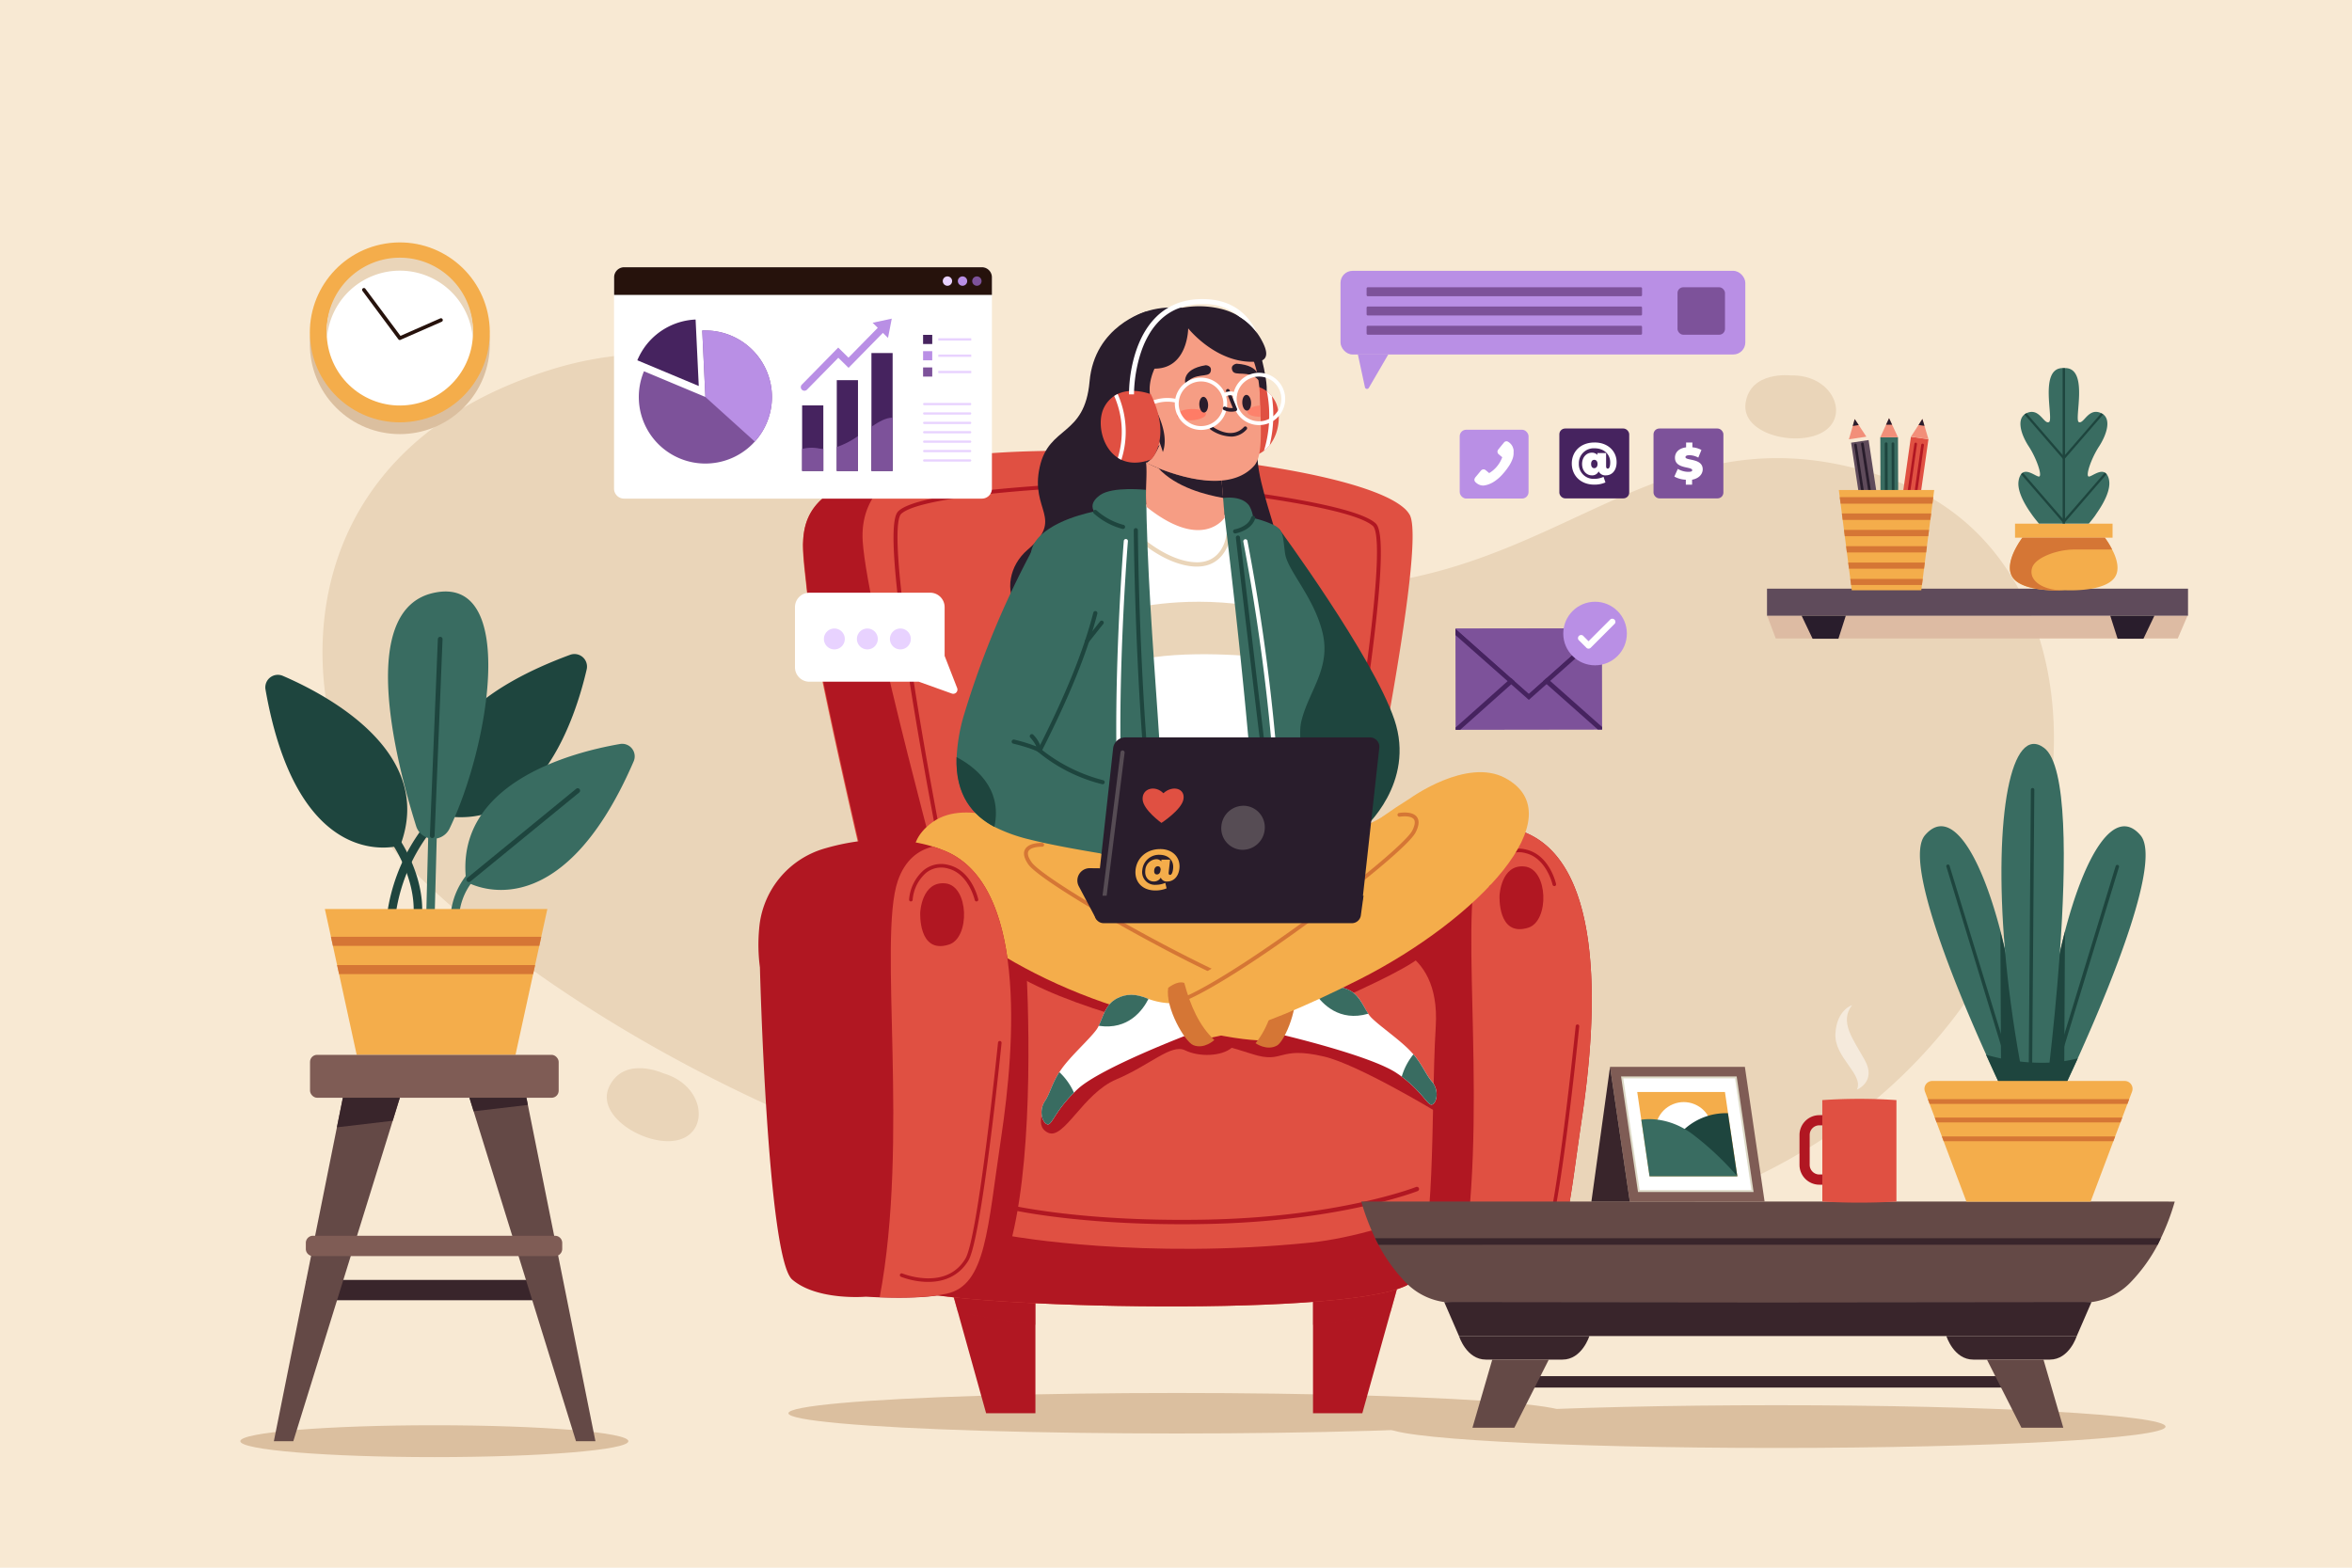 <svg xmlns="http://www.w3.org/2000/svg" viewBox="0 0 750 500"><defs><style>.cls-1{isolation:isolate;}.cls-2{fill:#f8e9d3;}.cls-3{fill:#ead5b9;}.cls-4{fill:#dbbf9f;}.cls-5{fill:#b11722;}.cls-26,.cls-6{opacity:0.5;}.cls-6{mix-blend-mode:multiply;}.cls-7{fill:#e05042;}.cls-8{fill:#291d2c;}.cls-9{fill:#1e453e;}.cls-10{fill:#fff;}.cls-11{fill:#396c61;}.cls-12{fill:#ff7c66;}.cls-13{fill:#f69d84;}.cls-14{opacity:0.8;}.cls-15{fill:#f4ad4b;}.cls-16{fill:#d57635;}.cls-17{fill:#564c54;}.cls-18{fill:#7d529a;}.cls-19{fill:#46235f;}.cls-20{fill:#b98fe5;}.cls-21{fill:#e8d2ff;}.cls-22{fill:#26120c;}.cls-23{fill:#39252b;}.cls-24{fill:#7f5c55;}.cls-25{fill:#644946;}.cls-27{fill:#dddac7;}.cls-28{fill:#ddbba3;}.cls-29{fill:#5f4b5b;}.cls-30{fill:#f28f79;}</style></defs><g class="cls-1"><g id="BACKGROUND"><rect class="cls-2" width="750" height="500"/></g><g id="OBJECTS"><path class="cls-3" d="M396.83,185.67A152.32,152.32,0,0,1,328.92,158c-30-21.74-92.76-58.72-152.63-40.3-82.59,25.41-83,98.93-61.45,138.86S288.9,413.47,486.67,394.86c177-16.65,211.47-207.24,117.08-241.72C521.88,123.22,494,199.44,396.83,185.67Z"/><path class="cls-3" d="M211.47,342.3s-12.35-5.65-17.17,4.17,12.81,19.88,22.41,17S224.62,346.1,211.47,342.3Z"/><path class="cls-3" d="M571,119.74s-12.85-1.52-14.37,8.79,17.42,14.3,25.28,8.88S584,119.37,571,119.74Z"/><ellipse class="cls-4" cx="375.28" cy="450.74" rx="123.87" ry="6.46"/><polygon class="cls-5" points="418.69 412.86 418.69 450.74 434.41 450.74 443.39 418.54 446.72 406.62 418.69 412.86"/><g class="cls-6"><path class="cls-5" d="M418.69,412.86v9.67c7.13-.79,17.29-2.59,24.7-4l3.33-11.93Z"/></g><polygon class="cls-5" points="330.17 412.86 330.17 450.74 314.45 450.74 305.47 418.54 302.14 406.62 330.17 412.86"/><g class="cls-6"><path class="cls-5" d="M330.17,412.86v9.67c-7.13-.79-17.29-2.59-24.7-4l-3.33-11.93Z"/></g><path class="cls-7" d="M257.37,189.46c1.52,16,14.94,74.18,21.7,102.86.67,2.86,1.28,5.43,1.8,7.63,1.27,5.37,2.05,8.58,2.05,8.58l144.61-3s.41-1.85,1.1-5.13c5.18-24.21,26.51-126.29,20.88-136.24a8.7,8.7,0,0,0-1.74-2.07,16.58,16.58,0,0,0-1.87-1.42c-.7-.47-1.49-.93-2.35-1.39-10.47-5.52-32.29-10.12-57.08-12.84-29.22-3.21-62.56-3.79-86.22-.18l-2,.32c-1.73.28-3.38.58-5,.88-31,5.87-37,14.32-37.21,26.27h0C256,178.4,256.81,183.63,257.37,189.46Z"/><path class="cls-5" d="M426.62,274.53a.63.63,0,0,0,.62-.52c0-.25,4.63-25.44,8.33-51,2.17-15.05,3.62-27.3,4.3-36.41,1.16-15.64-.16-18.76-1.26-19.74-6.35-5.7-39.21-10.07-58.24-12.17a184,184,0,0,0-27.59-.94c-22,.91-59.85,3.32-66.26,9.23-1.09,1-2.37,4.14-1,19.76.8,9.1,2.42,21.33,4.8,36.34,4.06,25.56,9,50.69,9.05,50.94a.61.61,0,0,0,.73.49.63.63,0,0,0,.5-.73c-.05-.25-5-25.36-9-50.9-7.09-44.67-5.68-53.62-4.21-55,4.47-4.13,28.33-7.37,65.46-8.9a182.88,182.88,0,0,1,27.4.93c18.88,2.08,51.45,6.39,57.54,11.85,1.49,1.34,3,10.26-3.45,55-3.69,25.59-8.27,50.77-8.32,51a.63.63,0,0,0,.51.73Z"/><path class="cls-5" d="M256.07,173.69h0c.06,4.38.79,9.22,1.3,14.55,1.52,16,14.94,74.18,21.7,102.86H302.7s-26.06-95-27.6-118.41c-1-15.26,10.25-22.26,18.18-25.28C262.27,153.29,256.26,161.74,256.07,173.69Z"/><path class="cls-5" d="M427.44,302.75s22.23-2.16,24.06,5.89c1.42,6.27-.49,62.49-1.39,86.91a11.75,11.75,0,0,0,11.09,12.18c1.42.08,2.91.15,4.44.21,7.37.26,15.72.15,21.45-1.14,12.47-2.81,12.87-20.51,17.3-49.89s8.45-81.67-18.91-91.72c-.94-.35-1.88-.66-2.82-.95-26.36-8-51.49,7.79-51.49,7.79C425.09,288.84,427.44,302.75,427.44,302.75Z"/><path class="cls-7" d="M465.64,407.94c7.37.26,15.72.15,21.45-1.14,12.47-2.81,12.87-20.51,17.3-49.89s8.45-81.67-18.91-91.72c-.94-.35-1.88-.66-2.82-.95-4.66,1.12-9,4.21-11.26,11C465.13,293.68,475.08,357.73,465.64,407.94Z"/><path class="cls-5" d="M480.21,403.53c5.68,0,10.1-2.34,12.8-6.81,4.23-7,10.32-66.86,10.58-69.41a.57.57,0,0,0-1.13-.11c-.06.62-6.33,62.17-10.42,68.94-6.21,10.25-19.91,4.78-20.05,4.73a.57.57,0,1,0-.43,1.05,25.22,25.22,0,0,0,8.13,1.61Z"/><path class="cls-5" d="M478.17,285.61s.45-10.05,8-9.25,7.95,17.38,1.17,19.52C477.45,299,478.17,285.61,478.17,285.61Z"/><path class="cls-5" d="M495.64,282.61h.12a.56.56,0,0,0,.43-.68c-.08-.37-2.11-9.18-9.45-10.94a8.8,8.8,0,0,0-7.86,1.59,13.77,13.77,0,0,0-4.73,9.47.57.57,0,1,0,1.13,0,12.76,12.76,0,0,1,4.31-8.58,7.68,7.68,0,0,1,6.88-1.37c6.66,1.59,8.6,10,8.61,10.08A.58.58,0,0,0,495.64,282.61Z"/><path class="cls-5" d="M272.78,299c1.42,6,2.28,9.53,2.28,9.53l160.77-3.37s.45-2.06,1.22-5.7C408.56,294.61,310.79,296.24,272.78,299Z"/><path class="cls-7" d="M274.06,329.36c0,3,.11,6.24.21,9.57.9,30,4.56,69.47,17.56,72.93,21.16,5.64,152.44,8.51,159.3-4,2.05-3.74,3.32-10,4.15-17.75.17-1.51.31-3.08.44-4.69,1.13-14,1.14-31.33,1.61-46.45.12-4.07.28-8,.5-11.6,1.63-26.67-20.07-27-20.07-27-30.68-.72-75.75.72-110.81,2.2-18.28.77-33.84,1.55-43.21,2-6,.32-9.5.52-9.5.52S273.88,315.25,274.06,329.36Z"/><path class="cls-5" d="M334.18,351.6s-5.1,7.2,0,9.66,11.1-12.5,21.79-17,17.5-11.45,21.91-9.28,11.6,2,14.93-.82S450.19,310.41,454,304s-7-6.13-7-6.13S347.52,335.62,334.18,351.6Z"/><path class="cls-5" d="M376.88,390.46q4,0,8.19-.09c42.38-.86,66.76-10.4,67-10.49a.71.71,0,0,0,.39-.91.7.7,0,0,0-.91-.39c-.24.09-24.42,9.54-66.51,10.4s-65.3-5.14-65.53-5.2a.69.69,0,0,0-.85.49.7.7,0,0,0,.49.86C319.38,385.18,339.73,390.46,376.88,390.46Z"/><path class="cls-5" d="M457.92,354.54s-24.82-15-35.69-17.56c-15-3.53-12.67,2.52-23-.83-21.33-6.91-59.06-13.82-79.07-27.63L346.28,304l67.55,12.73,11.91-2.25S446.81,336.91,453.6,343,457.92,354.54,457.92,354.54Z"/><path class="cls-5" d="M274.06,329.36c0,3,.11,6.24.21,9.57.9,30,4.56,69.47,17.56,72.93,21.16,5.64,152.44,8.51,159.3-4,2.05-3.74,3.32-10,4.15-17.75.17-1.51.31-3.08.44-4.69C449.5,389.53,430.8,395,418,396.3c-53.54,5.49-95.21-2-95.21-2,7-29,5.17-75.28,4.2-91.82-18.28.77-33.84,1.55-43.21,2Z"/><path class="cls-8" d="M365.35,99.4s-16.33,4.46-17.91,22.26-13,13.92-15.92,27.39c-3.06,13.93,8,16.13-3.84,26.29s-5,32.34,23.32,19.43,27.82-7.65,48.84-3.18,2.38-27.58,1.17-45C399.6,126.52,406.7,104.92,365.35,99.4Z"/><path class="cls-9" d="M407.77,168.53s30,40.73,36.87,61-9.77,34.7-9.77,34.7L419.44,270S403.57,198.4,407.77,168.53Z"/><path class="cls-10" d="M405.13,282.61C392,287,360,298.36,346,293.75a13.23,13.23,0,0,1-1.67-.68,8.76,8.76,0,0,1-3.59-3c-5.46-8.31-10.87-43.18-8.44-63.68.3-2.56.45-5.34.5-8.26.07-4.29-.07-8.89-.25-13.52-.69-17.41-3.43-29.43,4-33.66a86.85,86.85,0,0,1,20.53-8.06c3.34-.8,8.81-2.47,12.64-2.39l16.6,3s14.33,2.39,17.64,4.83,5,13.18,11,23,7.27,19.71,1.57,30.51c-5,9.39-4.09,5.83-4.74,21.25C411,262,430.74,274.12,405.13,282.61Z"/><path class="cls-3" d="M361.06,194.1s18-4.65,40.94-.36l.55,15.87s-25.24-2.81-41.14,1.24Z"/><path class="cls-3" d="M381.73,180.7l-.74,0c-9.83-.51-18.84-9.18-19.22-9.55a.67.67,0,1,1,.94-1c.09.08,9,8.69,18.35,9.17,8.92.47,10-8.39,10-8.77a.67.67,0,0,1,1.34.15C392.43,170.82,391.25,180.7,381.73,180.7Z"/><path class="cls-3" d="M353.87,260.13a.61.61,0,0,1-.19-.2.7.7,0,0,1,.24-1A82.78,82.78,0,0,1,387,247.58a60.9,60.9,0,0,1,14.59-.16.7.7,0,0,1-.21,1.39,60,60,0,0,0-14.27.17,81.17,81.17,0,0,0-32.46,11.19A.69.69,0,0,1,353.87,260.13Z"/><path class="cls-11" d="M370.57,288.92c-11.81-3.74-22.49-11.27-29.79-18-.57-.53-1.13-1.06-1.66-1.58-3.78-3.67-6.45-1.78-7.6-3.89-4.42-8.09-1.91-39.78,0-51.42s-6.13-33-1.8-40.6,19.21-10.28,19.21-10.28-2.11-2.46,1.89-5.27,14.64-1.65,14.64-1.65C366,206.62,373.11,253.42,370.57,288.92Z"/><path class="cls-10" d="M359,274.48a.66.66,0,0,1-.65-.56c-5.37-34.94-.06-100.67,0-101.33a.66.66,0,1,1,1.31.1c-.06.66-5.36,66.24,0,101a.65.65,0,0,1-.55.75Z"/><path class="cls-9" d="M369.77,279.73a.67.67,0,0,1-.65-.55c-7-40.14-7.59-109.39-7.59-110.09a.66.66,0,0,1,.65-.66h0a.66.66,0,0,1,.66.65c0,.7.56,69.84,7.57,109.87a.67.67,0,0,1-.53.77Z"/><path class="cls-9" d="M358.1,168.69l-.17,0a22.19,22.19,0,0,1-9.11-4.91.66.66,0,1,1,.92-.94h0a21.27,21.27,0,0,0,8.53,4.57.66.66,0,0,1-.17,1.3Z"/><path class="cls-11" d="M421.74,266.93a36.24,36.24,0,0,1-19.88,20.93c-1.94-38.43-6.36-82.32-12.05-129,0,0,6-1.06,8.49,2.37a9.44,9.44,0,0,1,1.31,4,30.83,30.83,0,0,1,6.41,2.15c3.36,1.56,3,3.71,3.77,9.16s9.21,13.87,11.95,25.28-4.52,18.7-6.78,28.28S421.74,266.93,421.74,266.93Z"/><path class="cls-10" d="M408.29,272.88a.66.66,0,0,1-.66-.64,649.88,649.88,0,0,0-11.16-99.47A.66.66,0,0,1,397,172a.65.65,0,0,1,.78.51A651.82,651.82,0,0,1,409,272.2a.67.67,0,0,1-.64.68Z"/><path class="cls-9" d="M393.86,170.14a.66.66,0,0,1-.11-1.31c.05,0,4.26-.77,5.23-3.83a.66.66,0,1,1,1.26.4c-1.22,3.83-6.06,4.69-6.26,4.73Z"/><path class="cls-9" d="M406.75,272.88a.66.66,0,0,1-.65-.58c-4.64-38.55-12-100.15-12-100.77a.65.65,0,0,1,.57-.73.68.68,0,0,1,.74.58c.07.62,7.39,62.22,12,100.76a.66.66,0,0,1-.58.73Z"/><path class="cls-8" d="M366.84,149.43s-16.19-5.26-16.7-22.8,8.65-30,26.76-28.45C376.9,98.18,385,147.57,366.84,149.43Z"/><path class="cls-8" d="M401.17,110.18s4.38,14.28,2.14,16.91-6-2.61-6-2.61S398.4,110.9,401.17,110.18Z"/><path class="cls-12" d="M398,129.51s3.59-4.68,6-.28,1.15,13.57-4.71,12.36Z"/><path class="cls-7" d="M404.86,142a10.11,10.11,0,0,1-1.81,1.77c-2.57,2-6.23,2.74-11,1.11,0,0-6.83-6.46-.53-20.77,0,0,7.35-3.24,12.47.7a9.93,9.93,0,0,1,1.6,1.58,11.11,11.11,0,0,1,.86,1.26C408.61,131.32,408.17,137.84,404.86,142Z"/><path class="cls-10" d="M404.86,142a10.11,10.11,0,0,1-1.81,1.77,39,39,0,0,0,.92-19,9.93,9.93,0,0,1,1.6,1.58A40.23,40.23,0,0,1,404.86,142Z"/><path class="cls-13" d="M389.53,153.05l1,12s-6.93,11-24.95-3.4c-.48-5.44.34-10.06-.14-14.2a26.62,26.62,0,0,0,3.89,1.84l1.58.6C375.93,151.72,383.38,153.83,389.53,153.05Z"/><path class="cls-8" d="M389.53,153.05l.5,5.75c-5.36-.92-15-3.31-20.66-9.49l1.58.6C375.93,151.72,383.38,153.83,389.53,153.05Z"/><path class="cls-13" d="M401.84,129.31c.06,1.29.11,2.5.14,3.64.28,8.58-.09,13.3-2,15.53-9.9,11.28-33.64-.47-34.4-.85h0c-.26-1-.5-1.9-.72-2.84a75.66,75.66,0,0,1-1.84-22.5,17.07,17.07,0,0,1,10.25-17.49c7.15-3,13.82-.12,17.8.9,6,1.54,10.09,9,10.65,19.89C401.72,126.89,401.79,128.13,401.84,129.31Z"/><path class="cls-8" d="M384.51,116.48s2.17.11,1.51,2.13-5.11,0-8,3.84C378,122.45,376.43,117.76,384.51,116.48Z"/><path class="cls-8" d="M394.3,116s-2.15.32-1.29,2.26,5.08-.45,8.36,3C401.37,121.32,402.46,116.51,394.3,116Z"/><path class="cls-12" d="M384.56,132c.05,1-2,1.93-4.55,2.05s-4.68-.6-4.73-1.6,2-1.93,4.55-2S384.51,131,384.56,132Z"/><path class="cls-8" d="M392.8,139.25A12.14,12.14,0,0,1,386,137a.57.57,0,0,1,.68-.92h0c.24.18,6,4.39,10,.11a.57.57,0,1,1,.84.78A6.66,6.66,0,0,1,392.8,139.25Z"/><path class="cls-10" d="M381.57,137a8.34,8.34,0,1,1,9.62-6.82A8.34,8.34,0,0,1,381.57,137Zm2.6-15.24A7.12,7.12,0,1,0,390,130,7.13,7.13,0,0,0,384.17,121.76Z"/><path class="cls-10" d="M375.22,128.42a.6.6,0,0,1-.23,0,12.31,12.31,0,0,0-8.71,1.25.61.61,0,0,1-.65-1,13.5,13.5,0,0,1,9.65-1.39.61.61,0,0,1-.06,1.19Z"/><path class="cls-10" d="M400.07,135.46a8.34,8.34,0,1,1,9.63-6.82A8.35,8.35,0,0,1,400.07,135.46Zm2.61-15.25a7.13,7.13,0,1,0,5.82,8.22A7.13,7.13,0,0,0,402.68,120.21Z"/><path class="cls-8" d="M392.92,131.3a5.61,5.61,0,0,1-2.66-.52A.56.56,0,0,1,390,130a.56.56,0,0,1,.76-.27,4.45,4.45,0,0,0,2.36.39L391,124.85a.56.56,0,0,1,.32-.74.57.57,0,0,1,.74.31l2.4,5.94a.58.58,0,0,1-.36.76A5.59,5.59,0,0,1,392.92,131.3Z"/><path class="cls-10" d="M390.12,126.79a.63.63,0,0,1-.27-.16.6.6,0,0,1,0-.86,3.75,3.75,0,0,1,4.2-.51.61.61,0,1,1-.54,1.1,2.55,2.55,0,0,0-2.83.29A.59.59,0,0,1,390.12,126.79Z"/><g class="cls-14"><path class="cls-12" d="M401.84,129.31c.06,1.29.11,2.5.14,3.64-2.36,0-4.23-.67-4.27-1.62S399.48,129.51,401.84,129.31Z"/></g><path class="cls-8" d="M385.24,129c.07,1.39-.51,2.54-1.28,2.58s-1.46-1.06-1.53-2.44.51-2.54,1.28-2.58S385.17,127.66,385.24,129Z"/><path class="cls-8" d="M398.94,128.38c.07,1.39-.5,2.54-1.28,2.58s-1.46-1.06-1.52-2.44.5-2.54,1.28-2.58S398.88,127,398.94,128.38Z"/><path class="cls-8" d="M369.77,141.8c-.06.16-1.67,4.47-4.23,5.83h0v0c-.26-1-.5-1.9-.72-2.84A10.62,10.62,0,0,0,369.77,141.8Z"/><path class="cls-13" d="M366.77,132.3s-5.9-7.17-9.67-1.13c-3.11,5,3.8,17.5,10.35,12.49Z"/><path class="cls-8" d="M366.46,141.57a.56.56,0,0,1-.59-.48,9.57,9.57,0,0,0-5.9-7.41.57.57,0,1,1,.37-1.07,10.65,10.65,0,0,1,6.66,8.3.59.59,0,0,1-.48.66Z"/><path class="cls-8" d="M361,138.37a.57.57,0,0,1-.45-.18.58.58,0,0,1,0-.81c.22-.2,2.19-1.9,3.92-1.55a.58.58,0,0,1,.45.67.59.59,0,0,1-.68.45c-1-.21-2.48.88-2.92,1.28A.54.54,0,0,1,361,138.37Z"/><path class="cls-8" d="M389.05,98.44a20,20,0,0,1,12.9,9.43c1.73,3,3.49,7.11-1.17,7.46-12.7,1-21.89-10.6-21.89-10.6s-.06,12.34-10.09,12.83-11.18-6.93-6.47-12.18C366.17,101.09,377,95.66,389.05,98.44Z"/><path class="cls-8" d="M368.91,116.12s-4.36,7-1.1,13.06,4.41,11.12,3,15a39.89,39.89,0,0,0-5.36-11.26c-2.86-3.8-5.38-6.62-4.88-11.75C360.93,117.62,362.73,113.94,368.91,116.12Z"/><path class="cls-7" d="M367.14,146.51c-3.9,1.46-7.08,1.29-9.56.13a8.34,8.34,0,0,1-1.13-.63c-5.33-3.43-6.73-11.77-4.29-16.24a9.5,9.5,0,0,1,3.14-3.48,9.4,9.4,0,0,1,1.1-.63c4.79-2.25,10.57.07,10.57.07C373.74,139.82,367.14,146.51,367.14,146.51Z"/><path class="cls-10" d="M400.82,106.14A19.54,19.54,0,0,0,395.2,101a16.75,16.75,0,0,0-11-4,20.9,20.9,0,0,0-9.26,1.69,17.75,17.75,0,0,0-5.11,3.52,21.44,21.44,0,0,0-3,3.74,29.51,29.51,0,0,0-2.82,5.9,40.57,40.57,0,0,0-1.33,4.71,45.82,45.82,0,0,0-1.08,9.22l-1.59,0a45.78,45.78,0,0,1,1.24-10.27c1.14-4.82,3.32-10.38,7.46-14.45l.26-.26c4-3.77,9.11-5.59,15.27-5.4,5.89.17,10.54,2.31,13.84,6.33A21.27,21.27,0,0,1,400.82,106.14Z"/><path class="cls-10" d="M357.58,146.64a8.34,8.34,0,0,1-1.13-.63,28.22,28.22,0,0,0-1.15-19.72,9.4,9.4,0,0,1,1.1-.63A29.5,29.5,0,0,1,357.58,146.64Z"/><path class="cls-15" d="M367.82,300.55a36.34,36.34,0,0,0,9.9,4.44c26.89,8.55,51.54-5.26,51.54-5.26,1.49-7.36.57-15.73-1.91-18.79a2.7,2.7,0,0,0,.26-2.39l24.74-25.68c-14.07,11.66-31.47,15.47-45,23.66h0c-3.9,2.36-7.41,4.44-10,5.88-3.93,2.21-8.94,2.42-13.85,1.75a67.76,67.76,0,0,1-18.75-6s-30.81-14-36.59-13.5C323.66,265,347.83,290.22,367.82,300.55Z"/><path class="cls-10" d="M456.82,352.22c-1.43.82-2.78-3.5-9.84-8.83-.45-.34-.92-.68-1.42-1-8.3-5.79-38.13-12.7-38.13-12.7l3.73-10.24a23.26,23.26,0,0,0,8.28-2.51l.15-.09c3.65-2.15,6.61-2.56,9.79-1.4,4,1.44,5.14,5.25,6.93,7.88a8.45,8.45,0,0,0,1,1.26c2.87,2.87,8.84,6.87,12.43,10.63.34.36.66.72,1,1.07,2.85,3.37,4,6.5,5.82,8.6C458.84,347.5,458.34,351.34,456.82,352.22Z"/><path class="cls-11" d="M436.31,323.31c-9.24,2.71-14.69-3.19-16.87-6.39l.15-.09c3.65-2.15,6.61-2.56,9.79-1.4C433.34,316.87,434.52,320.68,436.31,323.31Z"/><path class="cls-11" d="M456.82,352.22c-1.43.82-2.78-3.5-9.84-8.83a20.32,20.32,0,0,1,3.73-7.12c2.85,3.37,4,6.5,5.82,8.6C458.84,347.5,458.34,351.34,456.82,352.22Z"/><path class="cls-15" d="M328.15,264.62s-19.5-10.53-30.8-2.39c-20.66,14.88,14.39,43.5,54.49,57.47S405,331.77,405,331.77s8.72-2.4,5.63-16.52c0,0-23.12-8.78-35.14-18S355.21,276.78,328.15,264.62Z"/><path class="cls-16" d="M409,319.36c-8.41-2-25.55-9.88-45.84-21-15.18-8.33-32.69-19-35.26-22.68-1.38-2-1.73-3.63-1-4.85,1.05-1.83,4.06-2,5.43-2a.62.62,0,0,1,.6.66h0a.6.6,0,0,1-.61.56c-1.35,0-3.69.22-4.36,1.4-.55,1,.23,2.46,1,3.55,2.08,3,16.73,12.36,34.84,22.31,15.6,8.56,35.76,18.55,45.54,20.9Z"/><path class="cls-16" d="M407.43,313.38c-.94,7.42-2.87,14.17-7.06,19.34,0,0,3.59,2.58,6.87.73,2.5-1.42,7.33-13,5.49-19.2C410.64,313.11,408.83,312.71,407.43,313.38Z"/><path class="cls-10" d="M333.88,358.56c1.52.62,2.28-3.84,8.58-10.06.39-.4.81-.8,1.26-1.21,7.46-6.84,36.1-17.67,36.1-17.67L374.76,320a23.37,23.37,0,0,1-8.54-1.39l-.17-.06c-3.9-1.65-6.88-1.66-9.89-.09-3.73,2-4.38,5.88-5.81,8.73a8.18,8.18,0,0,1-.84,1.38c-2.45,3.23-7.84,8-10.89,12.2-.29.4-.56.8-.82,1.19-2.37,3.72-3.07,7-4.62,9.29C331.25,354.15,332.25,357.89,333.88,358.56Z"/><path class="cls-11" d="M350.35,327.17c9.52,1.45,14.13-5.11,15.87-8.58l-.17-.06c-3.9-1.65-6.88-1.66-9.89-.09C352.43,320.4,351.78,324.32,350.35,327.17Z"/><path class="cls-11" d="M333.88,358.56c1.52.62,2.28-3.84,8.58-10.06a20.28,20.28,0,0,0-4.66-6.56c-2.37,3.72-3.07,7-4.62,9.29C331.25,354.15,332.25,357.89,333.88,358.56Z"/><path class="cls-15" d="M449.72,254.58s17.92-13,30.2-6.47c22.46,12-8.46,45-46.34,64.22s-51,19.05-51,19.05-8.95-1.22-7.77-15.62c0,0,21.73-11.79,32.43-22.52S424.52,270.24,449.72,254.58Z"/><path class="cls-16" d="M376.87,319.62c8.07-3.13,24-13.2,42.63-26.95,13.93-10.29,29.86-23.18,31.91-27.18,1.11-2.16,1.24-3.83.39-4.95-1.28-1.67-4.29-1.46-5.64-1.26a.61.61,0,0,0-.52.72h0a.61.61,0,0,0,.68.48c1.34-.19,3.69-.27,4.51.8.68.89.1,2.48-.5,3.65-1.66,3.23-14.93,14.48-31.55,26.76-14.32,10.57-33,23.16-42.35,26.79Z"/><path class="cls-16" d="M377.64,313.48c1.93,7.23,4.74,13.66,9.58,18.22,0,0-3.21,3.05-6.71,1.64-2.67-1.07-9-11.91-8-18.29C374.43,313.64,376.17,313,377.64,313.48Z"/><path class="cls-11" d="M367.45,253.35,366,274.53s-25.18-3.6-37.54-6.75a51.29,51.29,0,0,1-11.34-4.06c-6.82-3.63-12.48-9.94-12.06-22.25a56.24,56.24,0,0,1,2.44-13.82,285.69,285.69,0,0,1,24.06-56.57c19.39,8.3,17.76,22.11,17.76,22.11-5.53,14.75-17.76,46.17-17.76,46.17C338.62,248,367.45,253.35,367.45,253.35Z"/><path class="cls-9" d="M331.52,240a.64.64,0,0,1-.35-.1c-2.14-1.32-8-2.7-8-2.71a.66.66,0,1,1,.3-1.28,51.53,51.53,0,0,1,7,2.16,11.78,11.78,0,0,0-1.94-2.84.66.66,0,0,1,.06-.93.65.65,0,0,1,.93.06,10.18,10.18,0,0,1,2.68,4.87.66.66,0,0,1-.65.77Z"/><path class="cls-9" d="M317.08,263.72c-6.82-3.63-12.48-9.94-12.06-22.25C310.42,244.3,319.84,251.15,317.08,263.72Z"/><path class="cls-9" d="M351.61,250.11a.51.51,0,0,1-.17,0,51.7,51.7,0,0,1-20.36-10.23.67.67,0,0,1-.15-.79c8.9-17.49,14.52-31.37,17.71-43.7a.66.66,0,0,1,.8-.48.67.67,0,0,1,.48.81c-3.19,12.31-8.78,26.15-17.58,43.51a52.71,52.71,0,0,0,19.43,9.61.66.66,0,0,1-.16,1.3Z"/><path class="cls-9" d="M346.61,205.16a.65.65,0,0,1-.51-1.06l4.62-5.81a.66.66,0,1,1,1,.82l-4.62,5.81A.66.66,0,0,1,346.61,205.16Z"/><path class="cls-5" d="M242.32,308.54a55.22,55.22,0,0,1-.24-12.35,29,29,0,0,1,20.63-25.5c9.48-2.8,22-4.53,34.82-.66.94.29,1.89.6,2.83,1,27.35,10,23.33,62.36,18.9,91.72s-4.82,47.08-17.3,49.89c-5.72,1.29-14.08,1.4-21.44,1.14-1.54-.06-3-.13-4.44-.21,0,0-15.51,1.35-23.46-5.47S242.32,308.54,242.32,308.54Z"/><path class="cls-7" d="M280.52,413.73c7.36.26,15.72.15,21.44-1.14,12.48-2.81,12.88-20.52,17.3-49.89S327.71,281,300.36,271c-.94-.35-1.89-.66-2.83-1-4.66,1.11-8.94,4.21-11.26,11C280,299.47,290,363.52,280.52,413.73Z"/><path class="cls-5" d="M296,408.85c5.68,0,10.1-2.34,12.8-6.81,4.22-7,10.32-66.86,10.58-69.41a.57.57,0,0,0-.51-.62.56.56,0,0,0-.62.51c-.07.62-6.33,62.17-10.42,68.94-2.59,4.28-6.74,6.38-12.29,6.25a24.88,24.88,0,0,1-7.76-1.52.57.57,0,1,0-.43,1.05,25.22,25.22,0,0,0,8.13,1.61Z"/><path class="cls-5" d="M290.46,287.51a.56.56,0,0,0,.57-.57,12.72,12.72,0,0,1,4.31-8.58,7.68,7.68,0,0,1,6.88-1.37c6.65,1.59,8.59,10,8.61,10.08a.58.58,0,0,0,.68.43.56.56,0,0,0,.43-.68c-.08-.37-2.11-9.18-9.45-10.94a8.83,8.83,0,0,0-7.86,1.59,13.79,13.79,0,0,0-4.74,9.47A.57.57,0,0,0,290.46,287.51Z"/><path class="cls-5" d="M293.44,291s.45-10,8-9.26,7.95,17.38,1.17,19.52C292.72,304.43,293.44,291,293.44,291Z"/><path class="cls-8" d="M349.59,293.21,344,282.66a3.93,3.93,0,0,1,3.52-5.76l87.24.94-2.58,13.52Z"/><path class="cls-8" d="M430.72,290.24H352.64a3,3,0,0,1-3-3.41l5.32-48.23a3.91,3.91,0,0,1,3.79-3.41h78.07a3,3,0,0,1,3,3.41l-5.33,48.23A3.89,3.89,0,0,1,430.72,290.24Z"/><path class="cls-7" d="M377.36,255c-.63,3.31-7,7.46-7,7.46s-5.8-4.15-6-7.46c-.24-3.59,4.05-4.69,6.62-2C373.9,250.31,378.06,251.41,377.36,255Z"/><path class="cls-15" d="M376.09,277c-.3,2.73-2,4.14-3.82,4.14a2,2,0,0,1-2.12-1.24,2.5,2.5,0,0,1-2.3,1.24c-1.55,0-2.88-1.35-2.64-3.55a3.69,3.69,0,0,1,3.41-3.55,2,2,0,0,1,1.68.7l.07-.57h2.74l-.45,4.09c-.06.6.16.78.47.78s.78-.4.95-2c.28-2.58-1.45-4.41-4.39-4.41a5.31,5.31,0,0,0-5.42,4.77,4.06,4.06,0,0,0,4.32,4.8,7.4,7.4,0,0,0,3-.63l.41,1.76a9.33,9.33,0,0,1-3.56.68c-4.3,0-6.74-2.87-6.33-6.61s3.47-6.59,7.83-6.59C374,270.78,376.46,273.54,376.09,277Zm-6,.59c.09-.86-.3-1.3-.89-1.3s-1.06.44-1.15,1.3.28,1.31.87,1.31S370,278.43,370.05,277.56Z"/><path class="cls-17" d="M351.48,292.32h-.08a.66.66,0,0,1-.57-.74l6.48-51.66a.65.65,0,1,1,1.3.16l-6.48,51.67A.65.65,0,0,1,351.48,292.32Z"/><path class="cls-17" d="M389.46,263.57a6.87,6.87,0,0,0,6.38,7.46,7.09,7.09,0,0,0,7.45-6.58,6.86,6.86,0,0,0-6.37-7.45A7.09,7.09,0,0,0,389.46,263.57Z"/><path class="cls-8" d="M431.09,294.44H351.94a2.86,2.86,0,0,1-2.84-3.26l.75-5.51H434.8l-.86,6.29A2.88,2.88,0,0,1,431.09,294.44Z"/><path class="cls-10" d="M316.3,88.44v67.39a3.2,3.2,0,0,1-3.2,3.2H199a3.2,3.2,0,0,1-3.2-3.2V88.43a3.2,3.2,0,0,1,3.2-3.2H313.1A3.21,3.21,0,0,1,316.3,88.44Z"/><path class="cls-18" d="M246.16,126.61a21.23,21.23,0,1,1-40.81-8.2l19.58,8.2-1-21.2c.33,0,.66,0,1,0A21.22,21.22,0,0,1,246.16,126.61Z"/><path class="cls-19" d="M221.81,101.91a21.18,21.18,0,0,0-15.65,8,21.61,21.61,0,0,0-2.93,5l19.59,8.2Z"/><rect class="cls-20" x="294.35" y="112" width="2.92" height="2.92"/><rect class="cls-21" x="299.2" y="113.09" width="10.51" height="0.73" rx="0.03"/><rect class="cls-19" x="294.35" y="106.8" width="2.92" height="2.92"/><rect class="cls-21" x="299.2" y="107.89" width="10.51" height="0.73" rx="0.03"/><rect class="cls-18" x="294.35" y="117.19" width="2.92" height="2.92"/><rect class="cls-21" x="299.2" y="118.28" width="10.51" height="0.73" rx="0.03"/><path class="cls-21" d="M309.34,129.24H294.72a.36.36,0,0,1-.37-.36h0a.36.36,0,0,1,.37-.37h14.62a.36.36,0,0,1,.37.37h0A.36.36,0,0,1,309.34,129.24Z"/><path class="cls-21" d="M309.34,132.24H294.72a.37.37,0,0,1-.37-.37h0a.36.36,0,0,1,.37-.36h14.62a.36.36,0,0,1,.37.36h0A.37.37,0,0,1,309.34,132.24Z"/><path class="cls-21" d="M309.34,135.24H294.72a.37.37,0,0,1-.37-.37h0a.36.36,0,0,1,.37-.36h14.62a.36.36,0,0,1,.37.36h0A.37.37,0,0,1,309.34,135.24Z"/><path class="cls-21" d="M309.34,138.23H294.72a.36.36,0,0,1-.37-.36h0a.37.37,0,0,1,.37-.37h14.62a.37.37,0,0,1,.37.37h0A.36.36,0,0,1,309.34,138.23Z"/><path class="cls-21" d="M309.34,141.23H294.72a.36.36,0,0,1-.37-.36h0a.36.36,0,0,1,.37-.37h14.62a.36.36,0,0,1,.37.37h0A.36.36,0,0,1,309.34,141.23Z"/><path class="cls-21" d="M309.34,144.23H294.72a.37.37,0,0,1-.37-.37h0a.36.36,0,0,1,.37-.36h14.62a.36.36,0,0,1,.37.36h0A.37.37,0,0,1,309.34,144.23Z"/><path class="cls-21" d="M309.34,147.23H294.72a.37.37,0,0,1-.37-.37h0a.36.36,0,0,1,.37-.36h14.62a.36.36,0,0,1,.37.36h0A.37.37,0,0,1,309.34,147.23Z"/><path class="cls-22" d="M316.3,88.44v5.62H195.83V88.43a3.2,3.2,0,0,1,3.2-3.2H313.1A3.21,3.21,0,0,1,316.3,88.44Z"/><path class="cls-21" d="M303.61,89.64a1.49,1.49,0,1,1-1.48-1.48A1.49,1.49,0,0,1,303.61,89.64Z"/><path class="cls-20" d="M308.42,89.64a1.49,1.49,0,1,1-1.48-1.48A1.49,1.49,0,0,1,308.42,89.64Z"/><path class="cls-18" d="M313,89.64a1.49,1.49,0,1,1-1.49-1.48A1.49,1.49,0,0,1,313,89.64Z"/><path class="cls-20" d="M246.16,126.61a21.16,21.16,0,0,1-5.47,14.23l-15.76-14.23-1-21.2c.33,0,.66,0,1,0A21.22,21.22,0,0,1,246.16,126.61Z"/><rect class="cls-19" x="266.83" y="121.25" width="6.76" height="28.96"/><path class="cls-18" d="M266.83,142.57a26.15,26.15,0,0,0,6.76-3.49v11.13h-6.76Z"/><rect class="cls-19" x="255.78" y="129.3" width="6.76" height="20.91"/><path class="cls-18" d="M261.29,143.06c.42.06.84.1,1.25.12v7h-6.76v-7A12.35,12.35,0,0,1,261.29,143.06Z"/><rect class="cls-19" x="277.88" y="112.6" width="6.76" height="37.61"/><path class="cls-18" d="M284.64,133.21v17h-6.76V136.1C280.28,134.47,282.52,133.2,284.64,133.21Z"/><path class="cls-20" d="M284.36,101.63l-6.1,1.31,1.64,1.61-9.34,9.52-3.27-3.22L255.7,122.67a1.14,1.14,0,0,0,0,1.62h0a1.15,1.15,0,0,0,1.62,0l10-10.18,3.27,3.21,10.94-11.15,1.64,1.61Z"/><rect class="cls-18" x="464.14" y="200.45" width="46.72" height="32.27" transform="translate(-0.31 0.7) rotate(-0.08)"/><polygon class="cls-19" points="464.12 200.49 464.12 202.56 487.51 223.22 510.83 202.49 510.83 200.42 487.5 221.23 464.12 200.49"/><polygon class="cls-19" points="492 217.15 509.53 232.69 510.88 232.69 510.88 231.87 493 216.01 492 217.15"/><polygon class="cls-19" points="464.16 232.04 464.16 232.76 465.64 232.75 483.12 217.16 482.11 216.03 464.16 232.04"/><polygon class="cls-18" points="510.83 200.42 487.5 221.23 464.12 200.48 510.83 200.42"/><circle class="cls-20" cx="508.63" cy="202.06" r="10.14"/><path class="cls-10" d="M506.55,206.88h0a.94.94,0,0,1-.69-.29l-2.49-2.48a1,1,0,0,1,1.4-1.39l1.78,1.79,7-7a1,1,0,0,1,1.39,1.39l-7.67,7.67A1,1,0,0,1,506.55,206.88Z"/><path class="cls-10" d="M253.5,193.64v19.19a4.6,4.6,0,0,0,4.6,4.6H293l10.52,3.77a1.34,1.34,0,0,0,1.7-1.74l-4-10.28V193.64a4.6,4.6,0,0,0-4.6-4.6H258.1A4.6,4.6,0,0,0,253.5,193.64Z"/><path class="cls-21" d="M283.78,203.78a3.33,3.33,0,1,0,3.32-3.32A3.33,3.33,0,0,0,283.78,203.78Z"/><path class="cls-21" d="M273.25,203.78a3.33,3.33,0,1,0,3.33-3.32A3.33,3.33,0,0,0,273.25,203.78Z"/><path class="cls-21" d="M262.73,203.78a3.33,3.33,0,1,0,3.33-3.32A3.33,3.33,0,0,0,262.73,203.78Z"/><rect class="cls-20" x="427.46" y="86.38" width="129.08" height="26.68" rx="3.84"/><path class="cls-20" d="M433,113.06l2.25,10.45a.67.67,0,0,0,1.24.19l6.2-10.64Z"/><rect class="cls-18" x="534.92" y="91.62" width="15.14" height="15.14" rx="1.84"/><rect class="cls-18" x="435.78" y="91.62" width="87.83" height="2.86" rx="0.35"/><rect class="cls-18" x="435.78" y="97.76" width="87.83" height="2.86" rx="0.35"/><rect class="cls-18" x="435.78" y="103.89" width="87.83" height="2.86" rx="0.35"/><rect class="cls-20" x="465.47" y="137.06" width="21.95" height="21.95" rx="2.07"/><path class="cls-10" d="M482.65,143.52c0-.15-.07-.3-.11-.45a3.29,3.29,0,0,0-.74-1.42,3.74,3.74,0,0,0-.89-.75,1,1,0,0,0-1.34.26c-.61.74-1.22,1.48-1.82,2.23a1.06,1.06,0,0,0,.15,1.49c.33.29.67.56,1,.84l.14.09a9.8,9.8,0,0,1-4.17,5.08l-.74-.62c-.13-.11-.25-.21-.39-.31a1,1,0,0,0-1.26-.07,1.52,1.52,0,0,0-.34.33c-.56.67-1.1,1.35-1.66,2a1.47,1.47,0,0,0-.32.72l0,.29a2,2,0,0,0,.29.5,3.84,3.84,0,0,0,1.11.8,3.11,3.11,0,0,0,1.56.32,6.41,6.41,0,0,0,1.06-.21,8.47,8.47,0,0,0,2.48-1.19,12.56,12.56,0,0,0,2.08-1.77,20.67,20.67,0,0,0,2.31-2.88,10.84,10.84,0,0,0,1.32-2.58,5.83,5.83,0,0,0,.28-1.44c0-.19,0-.39,0-.59S482.68,143.75,482.65,143.52Z"/><rect class="cls-19" x="497.24" y="136.67" width="22.28" height="22.28" rx="1.85"/><path class="cls-10" d="M515.5,147.39c0,2.78-1.56,4.22-3.42,4.22a2.34,2.34,0,0,1-2.3-1.27,2.27,2.27,0,0,1-2.21,1.27c-1.57,0-3.08-1.38-3.08-3.62s1.47-3.61,3.08-3.61a2.32,2.32,0,0,1,1.79.71v-.58h2.79v4.16c0,.61.25.8.57.8s.74-.41.74-2c0-2.63-2-4.49-5-4.49a4.74,4.74,0,0,0-5,4.86,4.67,4.67,0,0,0,4.93,4.88,6.89,6.89,0,0,0,2.94-.64l.61,1.79a8.69,8.69,0,0,1-3.55.7c-4.38,0-7.18-2.92-7.18-6.73s2.8-6.71,7.24-6.71C512.69,141.09,515.5,143.9,515.5,147.39Zm-6.08.6c0-.88-.45-1.33-1.05-1.33s-1,.45-1,1.33.43,1.33,1,1.33S509.42,148.87,509.42,148Z"/><rect class="cls-18" x="527.27" y="136.67" width="22.28" height="22.28" rx="1.85"/><path class="cls-10" d="M539.57,153l0,1.58h-2V153a8.22,8.22,0,0,1-3.66-1l1.1-2.45a6.74,6.74,0,0,0,3.3.94c1,0,1.3-.18,1.3-.53,0-1.25-5.53-.29-5.5-4,0-1.62,1.2-3,3.55-3.28v-1.55h2v1.53a7.51,7.51,0,0,1,2.89.85l-1,2.44a6.19,6.19,0,0,0-2.78-.77c-1,0-1.3.28-1.31.62,0,1.2,5.53.25,5.5,3.93C542.91,151.25,541.78,152.58,539.57,153Z"/><path class="cls-4" d="M200.38,459.65c0,2.81-27.7,5.08-61.88,5.08s-61.87-2.27-61.87-5.08,27.7-5.08,61.87-5.08S200.38,456.84,200.38,459.65Z"/><path class="cls-11" d="M145,295.58a1.37,1.37,0,0,1-1.37-1.35,23.45,23.45,0,0,1,11.69-20.77,1.38,1.38,0,0,1,1.29,2.44h0a20.47,20.47,0,0,0-5.25,4.42,20,20,0,0,0-5,13.86,1.38,1.38,0,0,1-1.35,1.4Z"/><path class="cls-9" d="M140.56,260.05s-16-30.12,41.31-51.23a4,4,0,0,1,5.23,4.59C183.49,229.09,171.64,265.74,140.56,260.05Z"/><path class="cls-9" d="M124.85,292.85h-.2a1.38,1.38,0,0,1-1.17-1.56,59.27,59.27,0,0,1,26.7-41.5,1.38,1.38,0,0,1,1.89.47,1.36,1.36,0,0,1-.47,1.88l0,0A52,52,0,0,0,140,262a55.94,55.94,0,0,0-13.83,29.66A1.38,1.38,0,0,1,124.85,292.85Z"/><path class="cls-9" d="M133.26,292.85h-.07a1.37,1.37,0,0,1-1.3-1.44c.55-11.72-6.89-22.41-7-22.52a1.38,1.38,0,1,1,2.25-1.59c.33.47,8.06,11.59,7.46,24.24A1.37,1.37,0,0,1,133.26,292.85Z"/><path class="cls-11" d="M137.21,294.86h0a1.36,1.36,0,0,1-1.33-1.41L137,248.86a1.36,1.36,0,0,1,1.41-1.33,1.37,1.37,0,0,1,1.34,1.41l-1.18,44.58A1.37,1.37,0,0,1,137.21,294.86Z"/><path class="cls-9" d="M127.65,269.65s-32.49,10.33-43-49.81a4,4,0,0,1,5.45-4.32C104.86,221.87,138.81,240.09,127.65,269.65Z"/><path class="cls-11" d="M148.69,281.22s29.2,17.59,53.4-38.46a4,4,0,0,0-4.3-5.48C181.94,240,144.69,249.88,148.69,281.22Z"/><path class="cls-11" d="M143.34,264.29a5.74,5.74,0,0,1-10.64-.8c-6.93-22.12-18.54-69,5.5-74.38C165.16,183.08,156.12,237.83,143.34,264.29Z"/><path class="cls-9" d="M137.8,267.29h0a.75.75,0,0,1-.71-.78l2.53-62.68a.75.75,0,0,1,.78-.72.74.74,0,0,1,.72.78l-2.54,62.68A.74.74,0,0,1,137.8,267.29Z"/><path class="cls-9" d="M149.49,281.32a.77.77,0,0,1-.58-.28A.75.75,0,0,1,149,280l34.71-28.41a.75.75,0,0,1,1,1.16L150,281.15A.78.78,0,0,1,149.49,281.32Z"/><polygon class="cls-15" points="174.54 289.91 172.6 298.78 171.97 301.68 170.63 307.8 170 310.69 164.38 336.43 113.74 336.43 108.13 310.69 107.49 307.8 106.16 301.68 105.53 298.78 103.59 289.91 174.54 289.91"/><polygon class="cls-16" points="172.6 298.78 171.97 301.68 106.16 301.68 105.53 298.78 172.6 298.78"/><polygon class="cls-16" points="170.63 307.8 170 310.69 108.13 310.69 107.49 307.8 170.63 307.8"/><rect class="cls-23" x="97.52" y="408.23" width="81.81" height="6.48" rx="0.92"/><rect class="cls-24" x="98.86" y="336.43" width="79.29" height="13.69" rx="2.25"/><polygon class="cls-25" points="127.5 350.12 125.23 357.46 93.53 459.65 87.33 459.65 107.43 359.55 109.33 350.12 127.5 350.12"/><polygon class="cls-23" points="109.33 350.12 127.5 350.12 125.23 357.46 107.43 359.55 109.33 350.12"/><polygon class="cls-25" points="189.87 459.65 183.67 459.65 151.03 354.44 149.69 350.12 167.87 350.12 168.32 352.41 168.33 352.41 189.87 459.65"/><polygon class="cls-23" points="168.32 352.41 151.03 354.44 149.69 350.12 167.87 350.12 168.32 352.41"/><path class="cls-24" d="M99.8,394.14H177a2.28,2.28,0,0,1,2.28,2.28v1.91a2.28,2.28,0,0,1-2.28,2.28H99.8a2.28,2.28,0,0,1-2.28-2.28v-1.91a2.29,2.29,0,0,1,2.29-2.29Z"/><path class="cls-4" d="M690.54,455c0,3.76-55.58,6.81-124.14,6.81S442.26,458.78,442.26,455s55.58-6.82,124.14-6.82S690.54,451.25,690.54,455Z"/><rect class="cls-23" x="483.12" y="438.91" width="159.89" height="3.64"/><path class="cls-25" d="M693.48,383.23a73.91,73.91,0,0,1-4.43,11.69c-.33.7-.69,1.4-1,2.09a52.56,52.56,0,0,1-8.76,12.08,21.17,21.17,0,0,1-15.17,6.39H463.49a21.17,21.17,0,0,1-15.17-6.39A52,52,0,0,1,439.56,397c-.36-.69-.72-1.39-1.06-2.09a74.86,74.86,0,0,1-4.42-11.69Z"/><path class="cls-23" d="M689.05,394.92c-.33.7-.69,1.4-1,2.09H439.56l-1.06-2.09Z"/><polygon class="cls-23" points="666.94 415.27 662.23 426.12 465.24 426.12 460.53 415.27 563.74 415.38 666.94 415.27"/><path class="cls-23" d="M506.82,426.12s-2.35,7.51-8.57,7.51H473.81c-6.22,0-8.57-7.51-8.57-7.51Z"/><polygon class="cls-25" points="482.88 455.37 493.88 433.63 475.85 433.63 469.53 455.37 482.88 455.37"/><path class="cls-23" d="M620.65,426.12s2.35,7.51,8.57,7.51h24.44c6.22,0,8.57-7.51,8.57-7.51Z"/><polygon class="cls-25" points="644.59 455.37 633.59 433.63 651.62 433.63 657.94 455.37 644.59 455.37"/><path class="cls-11" d="M646.13,348.89h-7l-1-2-1-2.18c-1-2.12-2.3-5-3.81-8.31a.36.36,0,0,1,0-.09c-9.46-21-26.41-61.82-19.48-69.93,7.88-9.21,17.28,4.59,24.11,30.72q.71,2.7,1.37,5.55a301.71,301.71,0,0,1,5.9,36c.21,2,.41,4,.59,6C645.9,346.11,646,347.49,646.13,348.89Z"/><path class="cls-9" d="M645.78,344.73l-2.11,4.16h-4.55l-1-2-.25-49.8A296,296,0,0,1,645.78,344.73Z"/><path class="cls-9" d="M643.92,348.89h-1.14L620.7,276.55a.54.54,0,1,1,1-.32Z"/><path class="cls-11" d="M664.05,334.2c-.52,1.17-1,2.29-1.5,3.35-1.3,2.86-2.43,5.3-3.31,7.18-1.23,2.64-2,4.16-2,4.16h-7c.11-1.4.22-2.78.35-4.16q.25-2.91.56-5.75a304,304,0,0,1,5.69-35.3c.37-1.6.74-3.17,1.13-4.7,6.87-27.33,16.52-42,24.58-32.58C689.28,274.25,673.64,312.68,664.05,334.2Z"/><path class="cls-9" d="M650.61,344.73l2.11,4.16h4.55s.34-.7.94-2l.26-49.8A296,296,0,0,0,650.61,344.73Z"/><path class="cls-9" d="M652.46,348.89h1.15l22.08-72.34a.56.56,0,0,0-.36-.69.56.56,0,0,0-.69.37Z"/><path class="cls-11" d="M656.86,303.68c-1,13.84-2.34,26.78-3.31,35.24-.71,6.18-1.22,10-1.22,10h-6.2q-1.1-5.2-2-10.31c-2.29-12.63-3.87-24.73-4.82-35.91-3.63-42.82,2.06-71.94,12.49-64.18C659.27,244.05,658.84,275.69,656.86,303.68Z"/><path class="cls-9" d="M662.55,337.55c-1.3,2.86-2.43,5.3-3.31,7.18-1.23,2.64-2,4.16-2,4.16H639.12l-1-2-1-2.18c-1-2.12-2.3-5-3.81-8.31a66.23,66.23,0,0,0,10.78,2.16l1.08.11a57.19,57.19,0,0,0,6,.29c.78,0,1.57,0,2.38-.06A43.71,43.71,0,0,0,662.55,337.55Z"/><path class="cls-9" d="M648.7,251.86l-.75,97h-1.09l.74-97a.55.55,0,0,1,.55-.54A.55.55,0,0,1,648.7,251.86Z"/><path class="cls-15" d="M679.87,348.14l-.91,2.41-.57,1.53-1.65,4.36-.57,1.53-1.69,4.49L673.9,364l-7.25,19.25h-39.6L619.79,364l-.57-1.52L617.53,358l-.57-1.53-1.65-4.36-.57-1.53-.91-2.41a2.52,2.52,0,0,1,2.36-3.41h61.32A2.52,2.52,0,0,1,679.87,348.14Z"/><polygon class="cls-16" points="678.96 350.55 678.39 352.08 615.31 352.08 614.74 350.55 678.96 350.55"/><polygon class="cls-16" points="676.74 356.44 676.17 357.97 617.53 357.97 616.96 356.44 676.74 356.44"/><polygon class="cls-16" points="674.48 362.46 673.9 363.98 619.79 363.98 619.22 362.46 674.48 362.46"/><path class="cls-5" d="M573.82,371.51V362a6.34,6.34,0,0,1,6.33-6.33h8.06a6.34,6.34,0,0,1,6.33,6.33v9.52a6.34,6.34,0,0,1-6.33,6.33h-8.06A6.34,6.34,0,0,1,573.82,371.51Zm6.33-12.6a3.08,3.08,0,0,0-3.08,3.08v9.52a3.08,3.08,0,0,0,3.08,3.08h8.06a3.08,3.08,0,0,0,3.08-3.08V362a3.08,3.08,0,0,0-3.08-3.08Z"/><path class="cls-7" d="M581.1,383.23a207,207,0,0,0,23.63,0V350.87a172.69,172.69,0,0,0-23.64,0Z"/><g class="cls-26"><path class="cls-10" d="M592.13,347.53s6.32-2.54,2.52-9.39-8.17-12.18-4.07-17.56c0,0-4.92,1.49-5.31,9.13S594.38,342.62,592.13,347.53Z"/></g><polygon class="cls-24" points="562.69 383.23 519.71 383.23 513.41 340.25 556.4 340.25 562.69 383.23"/><polygon class="cls-23" points="513.41 340.25 507.46 383.23 519.71 383.23 513.41 340.25"/><polygon class="cls-27" points="522.32 380.17 516.92 343.31 553.78 343.31 559.18 380.17 522.32 380.17"/><polygon class="cls-10" points="522.84 379.56 517.63 343.93 553.26 343.93 558.47 379.56 522.84 379.56"/><polygon class="cls-15" points="550.05 348.29 554 375.19 526.02 375.19 522.08 348.29 550.05 348.29"/><circle class="cls-10" cx="536.9" cy="360.54" r="9.04" transform="translate(-97.1 232.91) rotate(-22.5)"/><path class="cls-9" d="M536,361.25a19.71,19.71,0,0,1,15-6.2L554,375.19Z"/><path class="cls-11" d="M523.38,357.13s8-1.63,16.33,4.61A93.45,93.45,0,0,1,554,375.19H526Z"/><circle class="cls-4" cx="127.5" cy="109.76" r="28.69" transform="translate(-40.27 122.31) rotate(-45)"/><circle class="cls-15" cx="127.5" cy="106.02" r="28.69" transform="translate(-15.34 21.79) rotate(-9.22)"/><circle class="cls-10" cx="127.5" cy="106.02" r="23.32" transform="translate(-15.34 21.79) rotate(-9.22)"/><path class="cls-3" d="M150.83,106c0,.62,0,1.23-.07,1.84a23.32,23.32,0,0,0-46.5,0c-.05-.61-.08-1.22-.08-1.84a23.33,23.33,0,1,1,46.65,0Z"/><path class="cls-22" d="M127.51,108.45a.58.58,0,0,1-.47-.23L115.6,92.81a.58.58,0,1,1,.93-.69l11.17,15,12.68-5.57a.58.58,0,1,1,.47,1.07l-13.11,5.75A.5.5,0,0,1,127.51,108.45Z"/><polygon class="cls-28" points="694.44 203.64 566.25 203.64 563.51 196.38 697.56 196.38 694.44 203.64"/><rect class="cls-29" x="563.46" y="187.75" width="134.25" height="8.63"/><polygon class="cls-8" points="574.5 196.38 577.99 203.71 586.23 203.71 588.58 196.38 574.5 196.38"/><polygon class="cls-8" points="686.99 196.38 683.5 203.71 675.25 203.71 672.91 196.38 686.99 196.38"/><rect class="cls-29" x="592.75" y="139.45" width="5.64" height="42.5" transform="matrix(0.99, -0.15, 0.15, 0.99, -17.47, 92.05)"/><polygon class="cls-30" points="595.14 139.27 589.57 140.12 590.8 135.87 591.43 133.66 592.7 135.57 595.14 139.27"/><rect class="cls-8" x="595.74" y="178.64" width="5.64" height="3.09" transform="matrix(0.99, -0.15, 0.15, 0.99, -20.38, 92.72)"/><path class="cls-7" d="M596.16,181.69h5.64a0,0,0,0,1,0,0V183a1.2,1.2,0,0,1-1.2,1.2h-3.24a1.2,1.2,0,0,1-1.2-1.2v-1.26A0,0,0,0,1,596.16,181.69Z" transform="translate(-20.79 92.79) rotate(-8.71)"/><polygon class="cls-8" points="592.7 135.57 590.8 135.87 591.43 133.66 592.7 135.57"/><rect class="cls-8" x="595.34" y="176.45" width="5.64" height="2.21" transform="translate(-19.99 92.61) rotate(-8.71)"/><path class="cls-8" d="M591.27,142,596,173.09a.42.42,0,0,0,.49.36h0a.42.42,0,0,0,.36-.49l-4.77-31.11a.42.42,0,0,0-.49-.36h0A.44.44,0,0,0,591.27,142Z"/><path class="cls-8" d="M593.45,141.64l4.77,31.12a.43.43,0,0,0,.49.36h0a.44.44,0,0,0,.36-.49l-4.77-31.12a.43.43,0,0,0-.49-.36h0A.44.44,0,0,0,593.45,141.64Z"/><rect class="cls-11" x="599.65" y="139.47" width="5.64" height="42.5" transform="translate(-0.52 1.97) rotate(-0.19)"/><polygon class="cls-30" points="605.22 139.46 599.58 139.48 601.42 135.45 602.38 133.37 603.35 135.45 605.22 139.46"/><rect class="cls-8" x="599.71" y="178.89" width="5.64" height="3.09" transform="translate(-0.59 1.97) rotate(-0.19)"/><path class="cls-7" d="M599.72,182h5.64a0,0,0,0,1,0,0v1.26a1.2,1.2,0,0,1-1.2,1.2h-3.24a1.2,1.2,0,0,1-1.2-1.2V182A0,0,0,0,1,599.72,182Z" transform="translate(-0.59 1.96) rotate(-0.19)"/><polygon class="cls-8" points="603.35 135.45 601.42 135.45 602.38 133.37 603.35 135.45"/><rect class="cls-9" x="599.71" y="176.67" width="5.64" height="2.21" transform="translate(-0.58 1.97) rotate(-0.19)"/><path class="cls-9" d="M601,141.57l.1,31.48a.42.42,0,0,0,.43.42h0A.43.43,0,0,0,602,173l-.1-31.47a.43.43,0,0,0-.43-.43h0A.43.43,0,0,0,601,141.57Z"/><path class="cls-9" d="M603.19,141.56,603.3,173a.43.43,0,0,0,.43.43h0a.44.44,0,0,0,.43-.44l-.11-31.47a.43.43,0,0,0-.43-.43h0A.43.43,0,0,0,603.19,141.56Z"/><rect class="cls-7" x="606.35" y="139.45" width="5.64" height="42.5" transform="translate(28.66 -84.09) rotate(8.09)"/><polygon class="cls-30" points="614.94 140.06 609.36 139.27 611.77 135.55 613.01 133.62 613.67 135.82 614.94 140.06"/><rect class="cls-8" x="603.57" y="178.67" width="5.64" height="3.09" transform="translate(31.38 -83.5) rotate(8.09)"/><path class="cls-7" d="M603.18,181.73h5.64a0,0,0,0,1,0,0V183a1.2,1.2,0,0,1-1.2,1.2h-3.24a1.2,1.2,0,0,1-1.2-1.2v-1.26A0,0,0,0,1,603.18,181.73Z" transform="translate(31.77 -83.43) rotate(8.09)"/><polygon class="cls-8" points="613.67 135.82 611.77 135.55 613.01 133.62 613.67 135.82"/><rect class="cls-5" x="605.66" y="174.77" width="2.21" height="5.64" transform="translate(345.6 753.35) rotate(-81.91)"/><path class="cls-5" d="M610.46,141.54,606,172.7a.44.44,0,0,0,.36.49h0a.43.43,0,0,0,.49-.37l4.43-31.16a.44.44,0,0,0-.37-.49h0A.43.43,0,0,0,610.46,141.54Z"/><path class="cls-5" d="M612.64,141.85,608.21,173a.44.44,0,0,0,.37.49h0a.44.44,0,0,0,.49-.37L613.49,142a.42.42,0,0,0-.36-.49h0A.43.43,0,0,0,612.64,141.85Z"/><polygon class="cls-15" points="616.77 156.28 616.48 158.56 616.21 160.63 615.81 163.77 615.54 165.82 615.13 168.99 614.87 171.01 614.46 174.2 614.2 176.2 613.79 179.42 613.53 181.39 613.12 184.64 612.86 186.58 612.65 188.26 590.49 188.26 590.27 186.58 590.02 184.64 589.6 181.39 589.35 179.42 588.93 176.2 588.68 174.2 588.26 171.01 588 168.99 587.59 165.82 587.33 163.77 586.92 160.63 586.65 158.56 586.36 156.28 616.77 156.28"/><polygon class="cls-16" points="616.48 158.56 616.21 160.63 586.92 160.63 586.65 158.56 616.48 158.56"/><polygon class="cls-16" points="615.81 163.77 615.54 165.82 587.59 165.82 587.33 163.77 615.81 163.77"/><polygon class="cls-16" points="615.13 168.99 614.87 171.01 588.26 171.01 588 168.99 615.13 168.99"/><polygon class="cls-16" points="614.46 174.2 614.2 176.2 588.93 176.2 588.68 174.2 614.46 174.2"/><polygon class="cls-16" points="613.79 179.42 613.53 181.39 589.6 181.39 589.35 179.42 613.79 179.42"/><polygon class="cls-16" points="613.12 184.64 612.86 186.58 590.27 186.58 590.02 184.64 613.12 184.64"/><rect class="cls-15" x="642.55" y="167.02" width="31.1" height="4.47"/><path class="cls-15" d="M674.07,184.52c-3.13,3.77-12.18,3.83-15.07,3.75h0l-.9,0s-12.21.79-16-3.72c-2.13-2.57-.94-6.42.49-9.26.34-.68.7-1.3,1-1.84.72-1.17,1.3-1.93,1.3-1.93h26.31a25.39,25.39,0,0,1,2.32,3.77C675,178.1,676.21,182,674.07,184.52Z"/><path class="cls-16" d="M648,181.07c-1.31,4.16,3.6,7.32,10.06,7.17,0,0-12.21.79-16-3.72-2.13-2.57-.94-6.42.49-9.26l.11-.21.1-.2c.28-.52.56-1,.82-1.43.72-1.17,1.3-1.93,1.3-1.93h26.31a25.39,25.39,0,0,1,2.32,3.77H661.81a23,23,0,0,0-8.61,1.63C650.89,177.83,648.64,179.19,648,181.07Z"/><path class="cls-11" d="M669.06,163c-.36.54-.71,1.05-1,1.5-1.07,1.46-1.93,2.43-2,2.51H650.19c-.06-.08-.92-1.05-2-2.51-.33-.45-.69-1-1.05-1.5-1.94-2.89-4-6.79-3.43-9.77a4.7,4.7,0,0,1,.78-2,2,2,0,0,1,.56-.5c1.71-1,4.32,1.33,5.15,1.26,1.11-.1-.7-5.68-3.29-9.63-2.42-3.7-4-8.64-1-10.42l.33-.18.34-.14c3.85-1.42,5.17,3.75,6.79,3s-3.29-17.2,4.39-17.23a2.29,2.29,0,0,1,.37,0,2.44,2.44,0,0,1,.38,0c7.67,0,2.79,16.53,4.38,17.23s2.94-4.46,6.79-3l.34.14.34.18c3,1.78,1.39,6.72-1,10.42-2.59,3.95-4.41,9.53-3.29,9.63.82.07,3.44-2.26,5.14-1.26a2,2,0,0,1,.57.5,4.58,4.58,0,0,1,.77,2C673.05,156.22,671,160.12,669.06,163Z"/><path class="cls-9" d="M658.48,117.47V167h-.75V117.47a2.29,2.29,0,0,1,.37,0A2.44,2.44,0,0,1,658.48,117.47Z"/><path class="cls-9" d="M658.38,145.86l-.28.24-.28.25-.09-.11-12.17-14.05.32-.21a2.55,2.55,0,0,1,.33-.17l11.52,13.29.37.43Z"/><path class="cls-9" d="M658.38,166.17l-.28.24-.28.25-.09-.11-13.24-15.28a2,2,0,0,1,.56-.5l12.68,14.64.37.43Z"/><path class="cls-9" d="M670.64,132.19l-12.16,14.05-.1.11-.28-.25-.28-.24.28-.33.38-.43L670,131.81l.34.17Z"/><path class="cls-9" d="M671.71,151.27l-13.23,15.28-.1.11-.28-.25-.28-.24.28-.33.38-.43,12.67-14.64A1.87,1.87,0,0,1,671.71,151.27Z"/></g></g></svg>